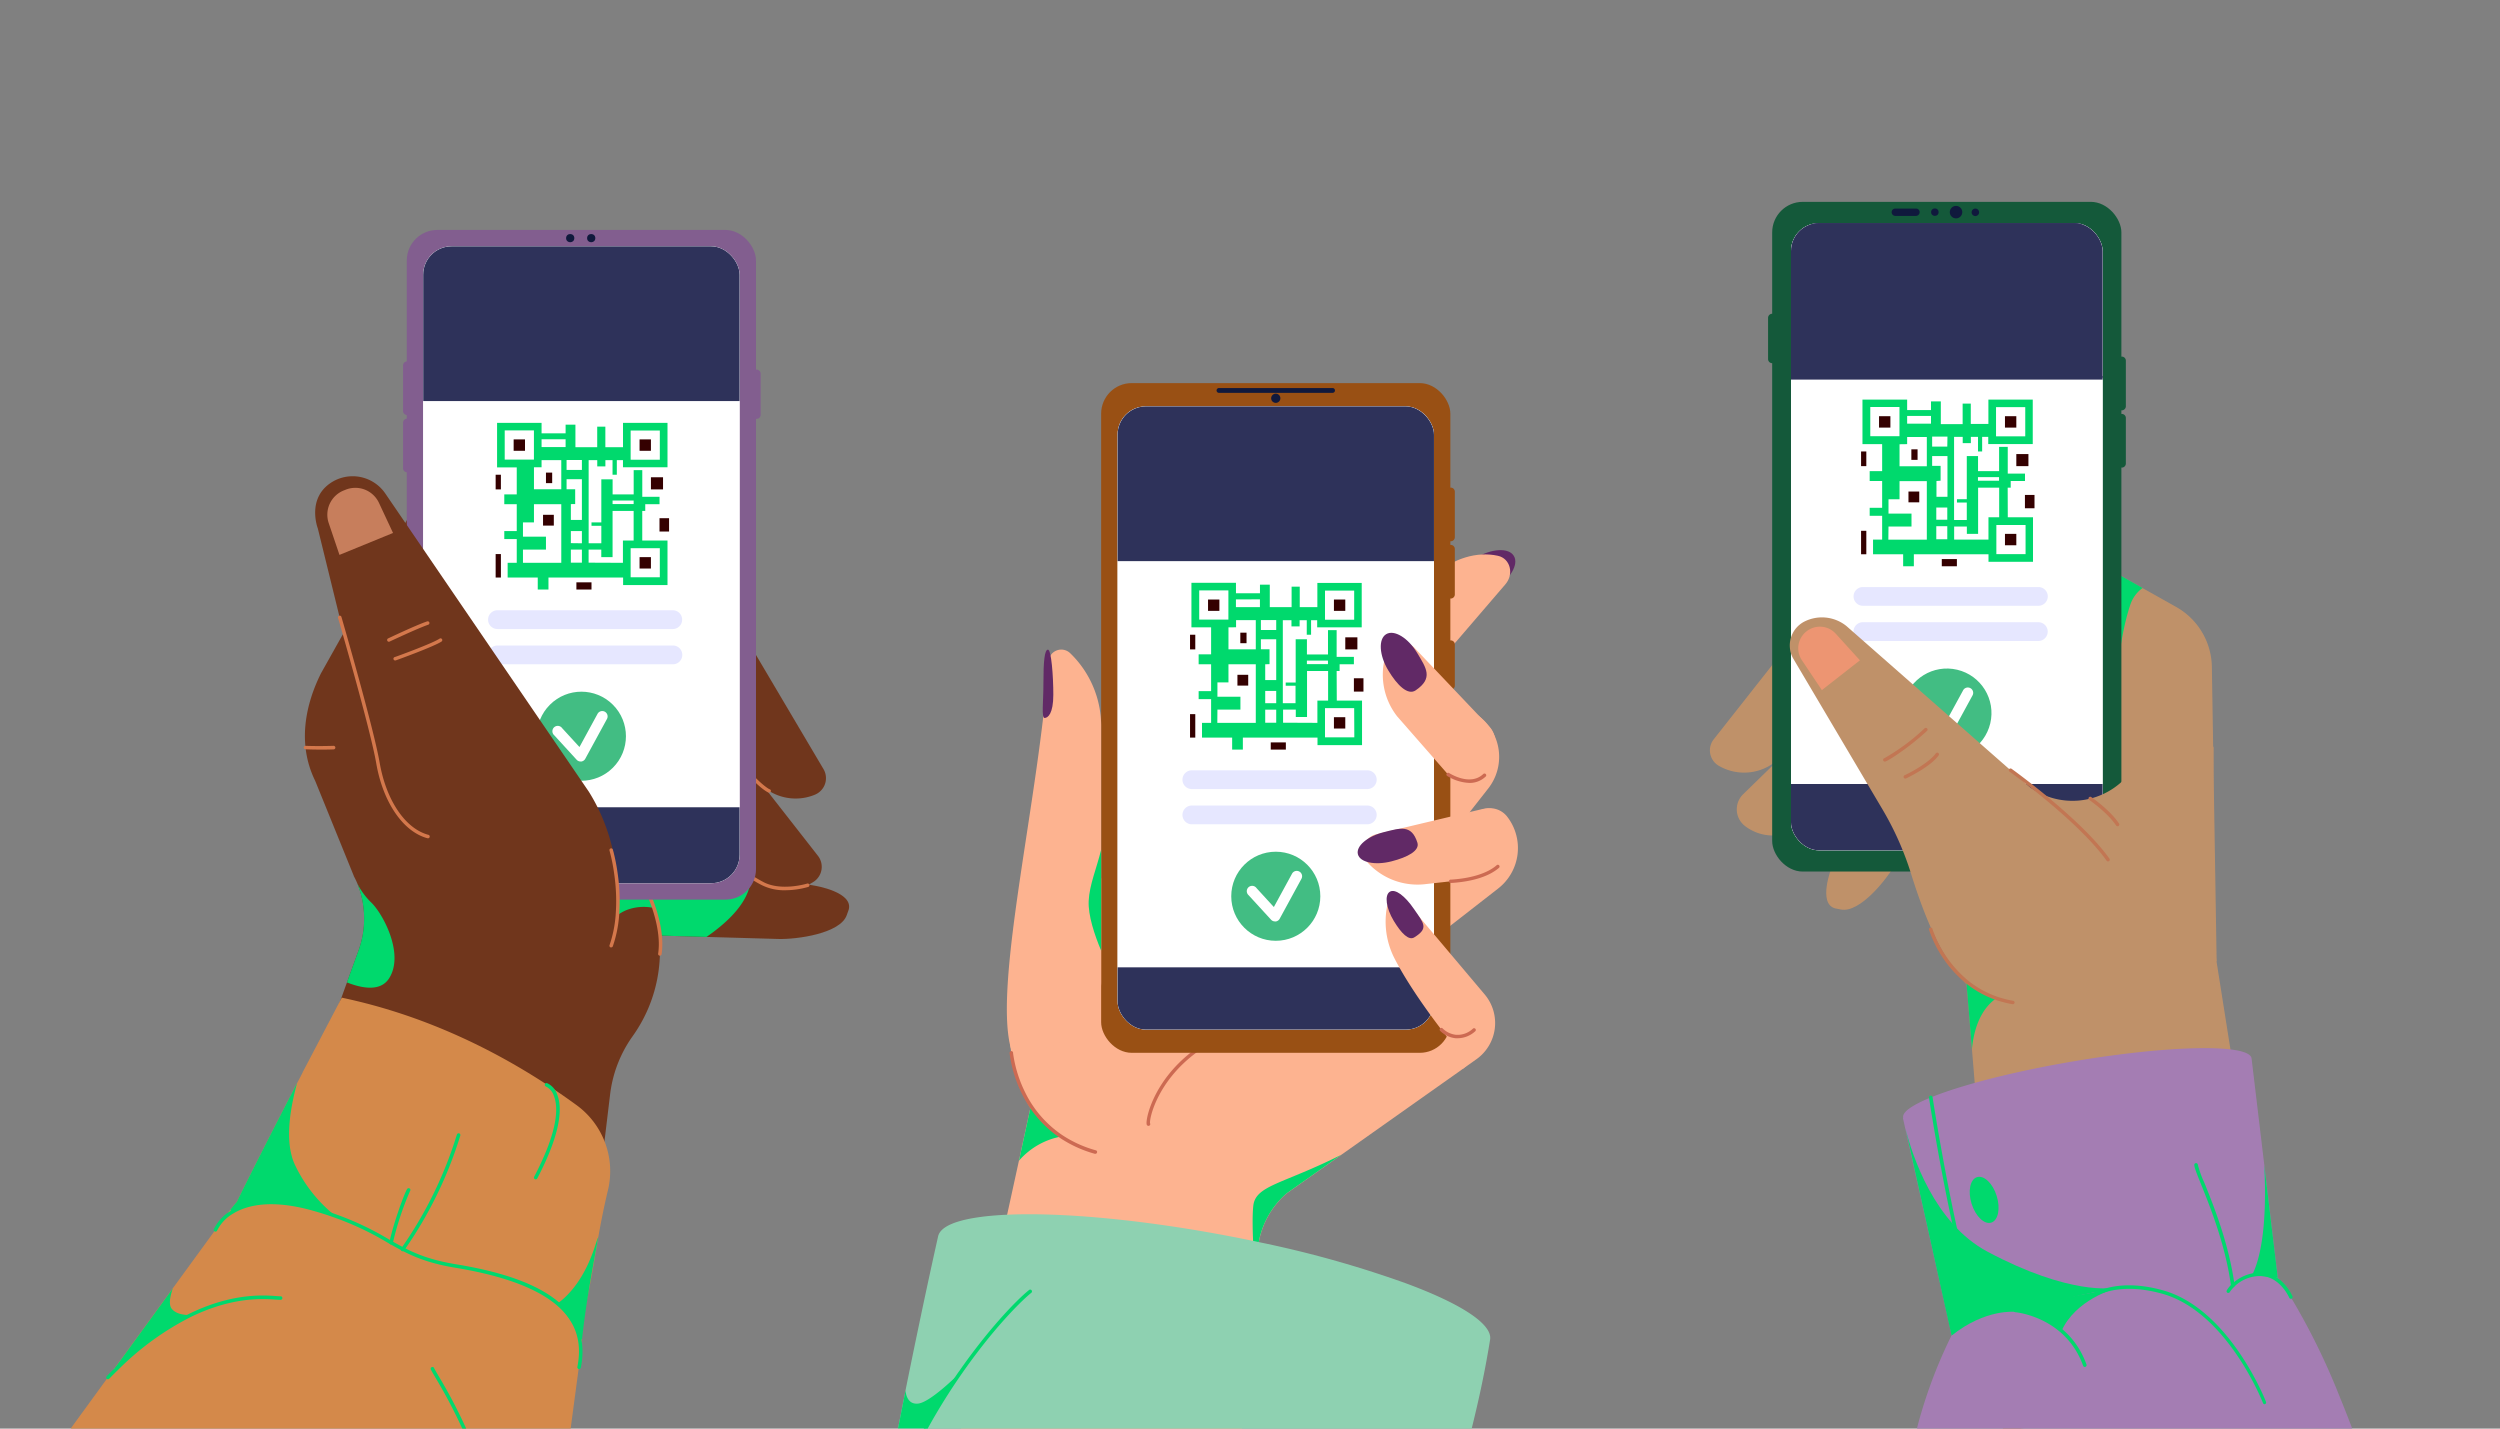 <svg xmlns="http://www.w3.org/2000/svg" xmlns:xlink="http://www.w3.org/1999/xlink" width="700" height="400" viewBox="0 0 700 400">
  <rect x="0" y="0" width="700" height="400" fill="#808080" stroke="none"/>
  <defs>
    <style>
      .cls-1 {
        fill: #fff;
      }

      .cls-2 {
        fill: none;
      }

      .cls-3 {
        fill: #bf9169;
      }

      .cls-4 {
        fill: #00D96D;
      }

      .cls-5 {
        fill: #14593a;
      }

      .cls-6 {
        clip-path: url(#clip-path);
      }

      .cls-7 {
        clip-path: url(#clip-path-2);
      }

      .cls-8, .cls-9 {
        fill: #2e325a;
      }

      .cls-8 {
        stroke: #2e325a;
        stroke-miterlimit: 10;
      }

      .cls-10 {
        fill: #e6e7ff;
      }

      .cls-11 {
        fill: #42bd83;
      }

      .cls-12 {
        fill: #340000;
      }

      .cls-13 {
        fill: #10193d;
      }

      .cls-14 {
        fill: #ed9572;
      }

      .cls-15 {
        fill: #a47db3;
      }

      .cls-16 {
        fill: #c27653;
      }

      .cls-17 {
        fill: #612966;
      }

      .cls-18 {
        fill: #fdb390;
      }

      .cls-19 {
        fill: #cc6a52;
      }

      .cls-20 {
        fill: #995014;
      }

      .cls-21 {
        clip-path: url(#clip-path-3);
      }

      .cls-22 {
        clip-path: url(#clip-path-4);
      }

      .cls-23 {
        fill: #8ed1b1;
      }

      .cls-24 {
        fill: #70361c;
      }

      .cls-25 {
        fill: #d4784c;
      }

      .cls-26 {
        fill: #825e8f;
      }

      .cls-27 {
        clip-path: url(#clip-path-5);
      }

      .cls-28 {
        fill: #c77e5c;
      }

      .cls-29 {
        fill: #d4894a;
      }
    </style>
    <clipPath id="clip-path">
      <rect class="cls-1" x="501.48" y="62.47" width="87.25" height="175.62" rx="7.83"/>
    </clipPath>
    <clipPath id="clip-path-2">
      <rect class="cls-2" x="500.81" y="62.47" width="88.58" height="178.31" rx="7.95"/>
    </clipPath>
    <clipPath id="clip-path-3">
      <rect class="cls-1" x="312.93" y="113.79" width="88.58" height="174.48" rx="7.86"/>
    </clipPath>
    <clipPath id="clip-path-4">
      <rect class="cls-2" x="312.93" y="113.79" width="88.58" height="178.31" rx="7.95"/>
    </clipPath>
    <clipPath id="clip-path-5">
      <rect class="cls-1" x="118.5" y="68.98" width="88.58" height="178.31" rx="7.95"/>
    </clipPath>
  </defs>
  <g id="_2" data-name="2">
    <path class="cls-3" d="M481.26,214.42h0a14.09,14.09,0,0,0,16.93-2.09l40.86-40-18.42-17.1L479.85,207A5,5,0,0,0,481.26,214.42Z"/>
    <path class="cls-3" d="M488.58,231.27h0a12.78,12.78,0,0,0,15.49.11L549.83,197a.86.86,0,0,0,.15-1.23L535.1,177.84a.86.86,0,0,0-1.26-.07L488.07,222.4A5.89,5.89,0,0,0,488.58,231.27Z"/>
    <path class="cls-3" d="M513.82,254.34l1.62.32c5.33,1.06,12.95-8.51,15.48-13.08L540.69,224l7.52-13.57,12-21.63-22.84-10.84-7,18.53-10.6,28.09-6.89,18.23S508.87,253,513.82,254.34Z"/>
    <path class="cls-3" d="M620.66,269.15l-48.75,3,2.24-111.67.2-10.17,13.91,7.81,11.66,6.55,9.41,5.28a19.05,19.05,0,0,1,3.24,2.28,19.59,19.59,0,0,1,6.75,14.37Z"/>
    <path class="cls-4" d="M599.92,164.64a9.4,9.4,0,0,0-3.37,4.51c-2.78,8-3.9,20.49-3.9,20.49l-18.5-29.19.2-10.17,13.91,7.81Z"/>
    <path class="cls-3" d="M639,385.26l-7.19,1.45-1,.2L565.78,400h-4.95l-2.56-31.17-.07-.89-.11-1.34-.58-7v-.1l-.73-8.82-.69-8.4-1-12.61-2.17-26.45-.19-2.32-.58-7.05-1.49-18.26v-.15l-.06-.67,0-.68-.08-.94,9.07-1.44,12.46-2L619,262.29l.52-.08,1.1,6.94,3.91,24.72.47,3,8.13,51.38h0l1,6.14.32,2.07.15.91,0,.14Z"/>
    <g>
      <rect class="cls-5" x="496.21" y="56.52" width="97.78" height="187.52" rx="8.56"/>
      <g>
        <rect class="cls-1" x="501.48" y="62.47" width="87.25" height="175.62" rx="7.83"/>
        <g class="cls-6">
          <g class="cls-7">
            <rect class="cls-1" x="500.81" y="62.47" width="88.81" height="178.31"/>
            <rect class="cls-8" x="500.7" y="62.39" width="88.81" height="43.4"/>
            <rect class="cls-9" x="500.7" y="219.52" width="88.81" height="21.56"/>
            <path class="cls-10" d="M570.73,179.48H521.6a2.62,2.62,0,0,1-2.62-2.63h0a2.62,2.62,0,0,1,2.62-2.63h49.13a2.63,2.63,0,0,1,2.63,2.63h0A2.63,2.63,0,0,1,570.73,179.48Z"/>
            <path class="cls-10" d="M570.73,169.62H521.6A2.62,2.62,0,0,1,519,167h0a2.62,2.62,0,0,1,2.62-2.63h49.13a2.63,2.63,0,0,1,2.63,2.63h0A2.63,2.63,0,0,1,570.73,169.62Z"/>
            <circle class="cls-11" cx="545.1" cy="199.63" r="12.47" transform="translate(224.96 683.88) rotate(-76.64)"/>
            <path class="cls-1" d="M544.88,206.71a1.51,1.51,0,0,1-1.11-.49l-6.28-6.86a1.5,1.5,0,1,1,2.21-2l4.86,5.3,5.07-9.29a1.5,1.5,0,1,1,2.63,1.43l-6.07,11.14a1.49,1.49,0,0,1-1.13.78Z"/>
            <g>
              <rect class="cls-12" x="526.13" y="116.54" width="3.18" height="3.18"/>
              <rect class="cls-12" x="561.39" y="116.54" width="3.18" height="3.18"/>
              <rect class="cls-12" x="561.39" y="149.49" width="3.18" height="3.18"/>
              <path class="cls-4" d="M562.15,136.55H563v-1.87h4V132.6h-4.83v-7.48h-2.42v6.8h-5.9V127.7h-3.15v12.07h-2.75v.94h2.75v4.9h-3.56V122.33h2.42v1.75h2.28v-1.75h2v4.08H555v-4.08h1.71v2h12.46V111.89H556.75v6.82h-4.93V113h-2.28v5.75h-6.11V112.4h-2.75v2.42H534v-2.93H521.49v12.47H527v7.56h-3.49v2.76H527v7.51h-3.49v2.24H527v6.65h-2.55v4.12h8.43v3.36h3V155.2h20.9v2.11h12.46V144.84h-7.06ZM558.89,114h8.18v8.17h-8.18Zm.84,19.6v1h-5.9v-1Zm-16.36,1v-4.16H541V127.7h4.29v11.4h-3.08v-4.42Zm-1.21,12.74h3.08v3.66h-3.08Zm0-1.81v-3.42h3.08v3.42Zm3.08-20.49H541v-2.79h4.29Zm-4.56-8.58v2.17H534v-2.17Zm-17-2.5h8.17v8.17h-8.17ZM534,124.36v-2h5.51v8.19h-7.64v-6.16Zm-5.22,23.06h6.44V143.8h-6.44v-4h3.09v-5.09h7.64v16.4H528.74Zm18.38,3.66v-3.66h3.56v2.07h3.15V136.55h5.9v8.29h-3v6.24Zm20,4.08h-8.18V147h8.18Z"/>
              <rect class="cls-12" x="543.7" y="156.54" width="4.23" height="2.01"/>
              <rect class="cls-12" x="534.37" y="137.63" width="3.02" height="3.02"/>
              <rect class="cls-12" x="535.18" y="125.82" width="1.74" height="2.95"/>
              <rect class="cls-12" x="521.1" y="126.41" width="1.47" height="4.11"/>
              <rect class="cls-12" x="566.98" y="138.59" width="2.68" height="3.73"/>
              <rect class="cls-12" x="564.57" y="127.13" width="3.39" height="3.39"/>
              <rect class="cls-12" x="521.1" y="148.63" width="1.47" height="6.57"/>
            </g>
          </g>
        </g>
      </g>
      <path class="cls-5" d="M594.09,114.9h0a1.15,1.15,0,0,1-1.15-1.15V101a1.14,1.14,0,0,1,1.15-1.15h0a1.14,1.14,0,0,1,1.15,1.15v12.73A1.15,1.15,0,0,1,594.09,114.9Z"/>
      <path class="cls-5" d="M594.09,130.93h0a1.15,1.15,0,0,1-1.15-1.15V117.05a1.14,1.14,0,0,1,1.15-1.15h0a1.14,1.14,0,0,1,1.15,1.15v12.73A1.15,1.15,0,0,1,594.09,130.93Z"/>
      <path class="cls-5" d="M496.21,101.69h0a1.15,1.15,0,0,1-1.15-1.15V89a1.16,1.16,0,0,1,1.15-1.15h0A1.15,1.15,0,0,1,497.36,89v11.5A1.14,1.14,0,0,1,496.21,101.69Z"/>
      <g>
        <path class="cls-13" d="M536.5,60.46h-5.79a1.05,1.05,0,0,1-1.05-1.06h0a1,1,0,0,1,1.05-1h5.79a1,1,0,0,1,1,1h0A1.05,1.05,0,0,1,536.5,60.46Z"/>
        <circle class="cls-13" cx="541.76" cy="59.4" r="1.05"/>
        <path class="cls-13" d="M554.15,59.4a1.05,1.05,0,1,1-1-1A1.05,1.05,0,0,1,554.15,59.4Z"/>
        <circle class="cls-13" cx="547.69" cy="59.4" r="1.75"/>
      </g>
    </g>
    <path class="cls-3" d="M619.8,209.32c0-.92-14.4-18.13-14.4-18.13-1.1,12-5.25,21.88-10.75,27.16a20.46,20.46,0,0,1-26.45,1.92l-51.22-45a10.92,10.92,0,0,0-11.89-1.16A7.52,7.52,0,0,0,502,184.22l25.12,42.45a84.73,84.73,0,0,1,7.95,17.89c6,19.28,12.74,31.39,22.81,36.35l4.87,2.39s54.9-3.39,55.62-3.39S619.82,210.25,619.8,209.32Z"/>
    <path class="cls-14" d="M520.78,184.89l-10.66,8.34-5.58-8.35a6,6,0,0,1,1.3-8.11h0a6,6,0,0,1,8.19.69Z"/>
    <g>
      <path class="cls-15" d="M658.62,400H536.73a134.61,134.61,0,0,1,9.66-26l0-.25.76-9.27,4.66-.52,1-.11h.11a25.39,25.39,0,0,1,4.58-4.33l.09-.06a10.85,10.85,0,0,1,7.24-2.25c2.75.26,5.28,1.83,7.56,4.49l11.66-1.29h0l7.68-.86,21.48-2.38c1.78-5.66,4.36-9.16,7.74-10a5,5,0,0,1,.86-.14,5.66,5.66,0,0,1,1,0c2.88.12,6.07,2,9.45,5.39q.91.93,1.86,2l.35.4,1.61-.19,1.67,3.14.24.33q1.82,2.51,3.66,5.5a190.57,190.57,0,0,1,13.54,27.68Q656.93,395.49,658.62,400Z"/>
      <path class="cls-4" d="M592.06,360.86s-11,3-14.92,12c0,0-7.94-9.11-23.83-5.56l7.15-13.15,28.67-6Z"/>
      <path class="cls-15" d="M637.78,357.75a48,48,0,0,0-7.29-.55c-9.22-.12-23.07,1.21-38.43,3.66-1,.16-2,.33-3,.51-18.42,3.16-34.7,8-42.21,12.29l-.41.07L533.48,316a2.23,2.23,0,0,1-.1-.43l-.54-2.42,0-.18h.05a.32.32,0,0,1,0-.09c-.7-4.08,20.6-11.11,47.54-15.68s49.19-5,50-.92a.06.06,0,0,1,0,0L634,326.16Z"/>
      <path class="cls-4" d="M583.75,382.75a.51.51,0,0,1-.47-.33c-4.94-13.73-18.87-15-19-15a.5.5,0,0,1-.45-.53.48.48,0,0,1,.53-.45c.14,0,14.69,1.29,19.86,15.63a.49.49,0,0,1-.3.63A.45.45,0,0,1,583.75,382.75Z"/>
      <path class="cls-4" d="M634.11,393.19a.49.49,0,0,1-.46-.31c-.1-.26-10.1-25.69-28.38-30.68-14.42-3.94-21.24,1.94-24.15,4.45-1,.89-1.57,1.35-2.13,1.13a.48.48,0,0,1-.28-.63.5.5,0,0,1,.56-.31,8.18,8.18,0,0,0,1.21-.93c3-2.62,10.13-8.73,25-4.66,18.76,5.12,28.93,31,29,31.28a.49.49,0,0,1-.28.63Z"/>
      <path class="cls-4" d="M592.06,360.54l-3,.83c-18.42,3.16-15.18,5.84-24.7,5.95,0,0-8.38-1-17.92,6.66l-12.91-58c1.86,7.43,8,26.54,23,34.51C579.62,362.78,591.62,360.67,592.06,360.54Z"/>
      <path class="cls-4" d="M641.43,363.66a.49.49,0,0,1-.45-.3c0-.06-2.66-6.06-8.08-6.06h-.18a10.26,10.26,0,0,0-8.33,4.4.5.5,0,0,1-.47.33.49.49,0,0,1-.49-.49c0-.53,3.22-5.07,9.26-5.22h.22c6.06,0,8.85,6.38,9,6.66a.5.5,0,0,1-.26.64A.65.65,0,0,1,641.43,363.66Z"/>
      <path class="cls-4" d="M630.49,357.2c2-3.77,4.44-12.35,3.5-31l3.79,31.59A48,48,0,0,0,630.49,357.2Z"/>
      <path class="cls-4" d="M553.31,367.81a.49.49,0,0,1-.47-.35c-7.39-24.84-12.67-59.76-12.72-60.11a.49.49,0,1,1,1-.14c.06.34,5.33,35.2,12.7,60a.48.48,0,0,1-.33.61A.32.32,0,0,1,553.31,367.81Z"/>
      <path class="cls-4" d="M625.16,360.48a.49.49,0,0,1-.48-.43c-1.53-11.41-5.83-22.09-8.4-28.48-1.27-3.15-1.88-4.7-1.88-5.4a.49.49,0,1,1,1,0,30.24,30.24,0,0,0,1.82,5c2.59,6.42,6.92,17.18,8.46,28.71a.48.48,0,0,1-.42.55Z"/>
      <path class="cls-4" d="M559.07,334.86c1.1,3.52.42,6.86-1.51,7.47s-4.4-1.75-5.51-5.27-.42-6.86,1.52-7.46S558,331.35,559.07,334.86Z"/>
    </g>
    <path class="cls-16" d="M590.25,241.2a.48.48,0,0,1-.4-.2c-7.91-11.12-27-24.81-27.18-24.94a.51.51,0,0,1-.12-.69.5.5,0,0,1,.69-.11c.19.14,19.4,13.92,27.41,25.17a.49.49,0,0,1-.12.68A.47.47,0,0,1,590.25,241.2Z"/>
    <path class="cls-4" d="M559,279.5c-2.73,1.87-6.08,5.87-6.86,14.34l-1.57-19.09A27.39,27.39,0,0,0,559,279.5Z"/>
    <path class="cls-16" d="M592.92,231.36a.49.49,0,0,1-.41-.22c-2.36-3.59-7.45-7.1-7.5-7.14a.49.49,0,1,1,.55-.81c.22.15,5.3,3.66,7.77,7.41a.5.5,0,0,1-.14.68A.53.53,0,0,1,592.92,231.36Z"/>
    <path class="cls-16" d="M527.76,213.25a.5.5,0,0,1-.48-.37.51.51,0,0,1,.36-.6,57.86,57.86,0,0,0,11.25-8.35.49.49,0,0,1,.67.72c-5.07,4.7-10.82,8.37-11.68,8.58Z"/>
    <path class="cls-16" d="M533.49,218a.48.48,0,0,1-.44-.28.49.49,0,0,1,.23-.65c.07,0,6.56-3.1,8.74-6.13a.49.49,0,1,1,.8.58c-2.33,3.23-8.85,6.31-9.12,6.44A.52.52,0,0,1,533.49,218Z"/>
    <path class="cls-16" d="M563.6,281.18h-.09a30.38,30.38,0,0,1-4.69-1.2,28,28,0,0,1-8.58-4.84,33,33,0,0,1-10.11-14.8.49.49,0,0,1,.33-.61.48.48,0,0,1,.61.33,32.68,32.68,0,0,0,9.79,14.33,27.13,27.13,0,0,0,8.29,4.66,29.17,29.17,0,0,0,4.53,1.17.48.48,0,0,1,.4.56A.49.49,0,0,1,563.6,281.18Z"/>
  </g>
  <g id="_3" data-name="3">
    <path class="cls-17" d="M418.25,165c-4.55,2.76-7.55,5-11.24-.41-1.59-2.31,1.42-5.5,6-8.27s9.41-3.06,10.87-.66S422.8,162.28,418.25,165Z"/>
    <path class="cls-18" d="M421.5,163.62c2.5-2.89,1.39-7.26-2.1-8-5.81-1.29-12.65.69-18,5.67l-16.78,17.87c-5.63,6.52,1.53,6.34,6.88,11h0c2.28,2,6.07,1.32,8.48-1.47Z"/>
    <path class="cls-18" d="M384.72,249.91l12.58,16.15,22.19-17.28A14.35,14.35,0,0,0,422,228.65h0a6.14,6.14,0,0,0-8.6-1.07Z"/>
    <path class="cls-18" d="M383.25,230.28l16.11,12.63,17.35-22.14a14.35,14.35,0,0,0-2.44-20.14h0a6.13,6.13,0,0,0-8.6,1.05Z"/>
    <path class="cls-18" d="M409.5,299.34l-.45.34-33.48,23.66h0l-15.31,10.81a23.7,23.7,0,0,0-7.79,13.6c-.14.75-.24,1.51-.31,2.28l-.66,7.55v.06L347.78,400H269l4.63-21.35.49-2.27L282,340.09,285.3,325l3.19-14.69,0-.07c-.73-1.29-1.4-2.6-2-3.93a43.88,43.88,0,0,1-3.42-12c0-.39-.1-.77-.14-1.15a43.89,43.89,0,0,1,12.62-36l9.75-8.49,3-2.62,4.61-4,35.23-30.69,40,43.91,1.64,1.8,3.41,3.73,1.71,1.89h0l2.78,3.05,3.8,4.18,4.6,5.05,5,5.53A12.86,12.86,0,0,1,409.5,299.34Z"/>
    <path class="cls-4" d="M297.13,318.23A20.63,20.63,0,0,0,285.31,325l3.2-14.76c-.73-1.29-1.4-2.6-2-3.93l.16-.05A31.16,31.16,0,0,0,297.13,318.23Z"/>
    <path class="cls-19" d="M306.7,323.07l-.13,0a33.86,33.86,0,0,1-9.71-4.41,31.52,31.52,0,0,1-10.62-12.18A36.33,36.33,0,0,1,282.69,295l0-.13a.49.49,0,0,1,.41-.56.5.5,0,0,1,.56.41l0,.16A35.41,35.41,0,0,0,287.11,306a30.59,30.59,0,0,0,10.29,11.8,32.66,32.66,0,0,0,9.44,4.29.47.47,0,0,1,.33.6A.48.48,0,0,1,306.7,323.07Z"/>
    <path class="cls-19" d="M350.2,286.9a.5.5,0,0,0-.61-.33c-1.74.51-3.37,1.08-4.91,1.7a44.72,44.72,0,0,0-11.37,6.52c-10,7.95-12.37,17.63-12.28,19.76,0,.5.26.65.46.69h.1a.49.49,0,0,0,.48-.39.52.52,0,0,0-.06-.35c-.18-1.54,2.11-11.69,12.9-19.72a45.62,45.62,0,0,1,12.59-6.52c.77-.27,1.56-.52,2.37-.76A.48.48,0,0,0,350.2,286.9Z"/>
    <g>
      <rect class="cls-20" x="308.32" y="107.27" width="97.78" height="187.52" rx="8.56"/>
      <g>
        <rect class="cls-1" x="312.93" y="113.79" width="88.58" height="174.48" rx="7.86"/>
        <g class="cls-21">
          <g class="cls-22">
            <rect class="cls-1" x="312.93" y="113.79" width="88.81" height="178.31"/>
            <rect class="cls-9" x="312.81" y="113.72" width="88.81" height="43.4"/>
            <rect class="cls-9" x="312.81" y="270.85" width="88.81" height="21.56"/>
            <path class="cls-10" d="M382.84,230.8H333.71a2.62,2.62,0,0,1-2.62-2.63h0a2.62,2.62,0,0,1,2.62-2.62h49.13a2.62,2.62,0,0,1,2.63,2.62h0A2.63,2.63,0,0,1,382.84,230.8Z"/>
            <path class="cls-10" d="M382.84,220.94H333.71a2.62,2.62,0,0,1-2.62-2.63h0a2.62,2.62,0,0,1,2.62-2.62h49.13a2.62,2.62,0,0,1,2.63,2.62h0A2.63,2.63,0,0,1,382.84,220.94Z"/>
            <circle class="cls-11" cx="357.22" cy="250.95" r="12.47"/>
            <path class="cls-1" d="M357,258a1.49,1.49,0,0,1-1.11-.49l-6.28-6.85a1.5,1.5,0,1,1,2.21-2l4.86,5.31,5.07-9.3a1.5,1.5,0,1,1,2.63,1.44l-6.07,11.14a1.5,1.5,0,0,1-1.13.77Z"/>
            <g>
              <rect class="cls-12" x="338.25" y="167.86" width="3.18" height="3.18"/>
              <rect class="cls-12" x="373.5" y="167.86" width="3.18" height="3.18"/>
              <rect class="cls-12" x="373.5" y="200.81" width="3.18" height="3.18"/>
              <path class="cls-4" d="M374.26,187.88h.83V186h4v-2.08h-4.83v-7.48h-2.42v6.81h-5.9V179h-3.15V191.1H360V192h2.75v4.89h-3.56V173.66h2.42v1.74h2.28v-1.74h2v4.07h1.21v-4.07h1.71v2h12.47V163.22H368.86V170h-4.93v-5.74h-2.28V170h-6.11v-6.3h-2.75v2.41h-6.72v-2.92H333.6v12.46h5.51v7.57h-3.49V186h3.49v7.51h-3.49v2.24h3.49v6.65h-2.55v4.12H345v3.36h3v-3.36h20.9v2.11h12.47V196.17h-7.07ZM371,165.36h8.17v8.17H371Zm.83,19.6v1h-5.9v-1Zm-16.36,1v-4.16h-2.42V179h4.29v11.41h-3.08V186Zm-1.21,12.74h3.08v3.66h-3.08Zm0-1.81v-3.42h3.08v3.42Zm3.08-20.49h-4.29v-2.78h4.29Zm-4.56-8.58V170h-6.72v-2.17Zm-17-2.5h8.17v8.17h-8.17Zm10.32,10.32v-2h5.52v8.18h-7.65v-6.16Zm-5.22,23.06h6.44v-3.62h-6.44v-4h3.09V186h7.65v16.4H340.85Zm18.38,3.66v-3.66h3.56v2.07h3.15V187.88h5.9v8.29h-3v6.23Zm19.95,4.09H371v-8.18h8.17Z"/>
              <rect class="cls-12" x="355.81" y="207.87" width="4.23" height="2.01"/>
              <rect class="cls-12" x="346.48" y="188.95" width="3.02" height="3.02"/>
              <rect class="cls-12" x="347.29" y="177.14" width="1.74" height="2.95"/>
              <rect class="cls-12" x="333.21" y="177.73" width="1.47" height="4.11"/>
              <rect class="cls-12" x="379.09" y="189.92" width="2.68" height="3.73"/>
              <rect class="cls-12" x="376.68" y="178.45" width="3.39" height="3.39"/>
              <rect class="cls-12" x="333.21" y="199.95" width="1.47" height="6.57"/>
            </g>
          </g>
        </g>
      </g>
      <path class="cls-20" d="M406.2,151.56h0a1.15,1.15,0,0,1-1.15-1.15V137.68a1.16,1.16,0,0,1,1.15-1.15h0a1.15,1.15,0,0,1,1.15,1.15v12.73A1.14,1.14,0,0,1,406.2,151.56Z"/>
      <path class="cls-20" d="M406.2,167.59h0a1.15,1.15,0,0,1-1.15-1.15V153.72a1.15,1.15,0,0,1,1.15-1.15h0a1.14,1.14,0,0,1,1.15,1.15v12.72A1.14,1.14,0,0,1,406.2,167.59Z"/>
      <path class="cls-20" d="M406.2,193.11h0a1.15,1.15,0,0,1-1.15-1.15v-11.5a1.15,1.15,0,0,1,1.15-1.15h0a1.14,1.14,0,0,1,1.15,1.15V192A1.14,1.14,0,0,1,406.2,193.11Z"/>
      <path class="cls-13" d="M373.12,110H341.31a.67.67,0,0,1-.67-.68h0a.67.67,0,0,1,.67-.67h31.81a.67.67,0,0,1,.67.67h0A.67.67,0,0,1,373.12,110Z"/>
      <path class="cls-13" d="M358.5,111.63a1.29,1.29,0,0,1-2.57,0,1.29,1.29,0,1,1,2.57,0Z"/>
    </g>
    <path class="cls-18" d="M308.32,203.5v71.39a18.34,18.34,0,0,1-10.64,16.64c-6,2.76-13.91,4.88-14.74,1.59-4.68-18.46,8.12-70.3,10.64-107.92a3.59,3.59,0,0,1,6.09-2.29A28.33,28.33,0,0,1,308.32,203.5Z"/>
    <path class="cls-4" d="M308.32,237.91v28.28c-1.84-4.39-3.69-9.91-3.49-13.94C305.05,247.72,307,243.32,308.32,237.91Z"/>
    <path class="cls-18" d="M389,251.32h0a1.91,1.91,0,0,1,3.28-.67l23.43,27.79a12.42,12.42,0,0,1-2.32,18.15l-3.9,2.76-4.2-8.88s-9.55-11.84-14.81-22.08A22.61,22.61,0,0,1,389,251.32Z"/>
    <path class="cls-18" d="M385.34,233.6a4.78,4.78,0,0,0-2.63,7.66,18.88,18.88,0,0,0,16.71,6.26l11.71-1.3c7.71-1.84,12.63-8.89,11-15.75h0c-.7-2.94-3.93-4.68-7.22-3.9Z"/>
    <path class="cls-18" d="M396.07,181.41a4.79,4.79,0,0,0-7.94,1.62,18.91,18.91,0,0,0,3.09,17.57l14.89,17c5.49,5.71,5.88.78,11-4.11h0c2.17-2.09,2.32-7.48,0-9.92Z"/>
    <path class="cls-19" d="M408.22,290.71c-.21,0-.43,0-.64,0a7.19,7.19,0,0,1-4.38-2.11.49.49,0,0,1,.78-.6,6.33,6.33,0,0,0,3.69,1.74,6.23,6.23,0,0,0,4.77-1.74.49.49,0,0,1,.64.74A7.34,7.34,0,0,1,408.22,290.71Z"/>
    <path class="cls-19" d="M406.2,247.25a.49.49,0,0,1-.49-.43.49.49,0,0,1,.44-.54l.31,0c5.59-.37,10.06-1.8,12.59-4a.48.48,0,0,1,.69,0,.49.49,0,0,1,0,.69c-2.74,2.38-7.29,3.85-13.18,4.25l-.26,0Z"/>
    <path class="cls-19" d="M411.4,219.22a12.81,12.81,0,0,1-6.19-1.95.49.49,0,0,1-.13-.68.48.48,0,0,1,.68-.13c.06,0,5.79,3.8,9.53.29a.49.49,0,1,1,.67.71A6.42,6.42,0,0,1,411.4,219.22Z"/>
    <path class="cls-4" d="M375.55,323.34l-15.31,10.81a23.75,23.75,0,0,0-8.1,15.88l-.66,7.61c0-.68-1.19-14.21-.56-20S359.28,331.56,375.55,323.34Z"/>
    <path class="cls-17" d="M396.81,182.83c2.56,4.25,4.58,7.06-.43,10.47-2.16,1.47-5.12-1.35-7.67-5.6s-2.81-8.78-.58-10.13S394.26,178.58,396.81,182.83Z"/>
    <path class="cls-17" d="M387.49,233c4.6-1.16,7.74-2.23,9.38,2.94.71,2.23-2.71,4.09-7.3,5.25s-8.78.28-9.36-2S382.9,234.15,387.49,233Z"/>
    <path class="cls-17" d="M395.86,254.45c2.81,4.09,4.25,5.46.16,8-1.54,1-3.64-1.07-5.78-4.63s-2.63-7.2-1.08-8.14S393.51,251,395.86,254.45Z"/>
    <path class="cls-17" d="M294.93,194.52c0,5.29-1.5,6.51-2.44,6.51s-.32-4.53-.33-9.81c0-6.16.33-9.32,1.27-9.32S294.93,189.24,294.93,194.52Z"/>
    <path class="cls-23" d="M417.22,375.14c-1.32,8.28-3.08,16.57-5.15,24.86H251.44c.72-3.66,1.42-7.2,2.1-10.58h0l0-.08v0c5.21-25.87,9.11-43.06,9.11-43.06.67-3.59,7.87-5.64,19.33-6.16,14.79-.67,36.67,1.23,60.72,5.72,2.76.52,5.47,1.05,8.14,1.61l1.57.33a300.44,300.44,0,0,1,41,11.46C408.81,364.89,418,370.72,417.22,375.14Z"/>
    <path class="cls-4" d="M288.75,362c-2.39,1.92-8.18,7.58-15.1,16.67-1.35,1.77-2.75,3.68-4.17,5.72A172.89,172.89,0,0,0,259.75,400h-1.13c2.87-5.27,5.78-9.94,8.49-13.94.52-.78,1-1.53,1.55-2.26,1.88-2.7,3.72-5.17,5.48-7.42,6.41-8.2,11.7-13.35,14-15.18a.49.49,0,0,1,.7.07A.51.51,0,0,1,288.75,362Z"/>
    <path class="cls-4" d="M269.08,384v0a172.62,172.62,0,0,0-9.9,15.91h-7.73q1.09-5.5,2.11-10.59l0-.08c0,.31.18,4.14,3.54,3.76,2.5-.28,7.3-4.45,10-7A24.44,24.44,0,0,0,269.08,384Z"/>
  </g>
  <g id="_5" data-name="5">
    <path class="cls-24" d="M228.18,222.51h0a14.07,14.07,0,0,1-16.5-4.34l-35.15-45,20.54-14.48,33.51,56.66A5,5,0,0,1,228.18,222.51Z"/>
    <path class="cls-24" d="M227.57,247.05l-1.41.82A11.92,11.92,0,0,1,211.82,246L170,204.77l18.49-17L229,239.6A5,5,0,0,1,227.57,247.05Z"/>
    <path class="cls-24" d="M237.64,254.7l-.56,1.56c-1.8,5.12-13.92,6.8-19.14,6.65l-20.13-.57-15.51-.45-24.73-.7L159.89,236l19.51,3.43,29.57,5.2,19.2,3.37S239,249.75,237.64,254.7Z"/>
    <path class="cls-25" d="M215.32,221.93h-.07c-.55-.07-4.85-2.87-9.08-9.41a.49.49,0,0,1,.15-.68.48.48,0,0,1,.67.14c4,6.19,8,8.81,8.46,9a.46.46,0,0,1,.39.54A.53.53,0,0,1,215.32,221.93Z"/>
    <path class="cls-25" d="M219.87,249.27a14,14,0,0,1-6.8-1.55,32.74,32.74,0,0,1-7.81-5.67.49.49,0,1,1,.72-.66,32.6,32.6,0,0,0,7.57,5.47c5,2.82,12.39.57,12.46.54a.49.49,0,0,1,.29.94A23.53,23.53,0,0,1,219.87,249.27Z"/>
    <path class="cls-4" d="M209.73,248.78c-1.67,5.57-7.26,10.36-11.92,13.56l-15.51-.45-1.36-1.6-8.15-18.58,6.61-2.26,29.57,5.2A4.36,4.36,0,0,1,209.73,248.78Z"/>
    <path class="cls-24" d="M177.06,290.25a35.25,35.25,0,0,0-6.26,16.44l-4.29,35.66L80.23,321.81l16.92-46.74,3.27-9a26.15,26.15,0,0,0-.37-18.7,21.77,21.77,0,0,0-1-2.09l0-.06-10.8-26.59c-5.12-10.42-2.67-21.5,1.64-30.13L122.7,130l55.35,113.05,2.81,5.75a42.29,42.29,0,0,1,2.1,5.39A41.05,41.05,0,0,1,177.06,290.25Z"/>
    <path class="cls-4" d="M183,254.22a13.35,13.35,0,0,0-6.43.22,10.87,10.87,0,0,0-3.66,1.81,53.31,53.31,0,0,0-.45-11.95l4.11-1.37,1.52.15,2.81,5.75A42.29,42.29,0,0,1,183,254.22Z"/>
    <path class="cls-4" d="M109,273.85c-2.41,3.93-7.74,2.87-11.87,1.22l3.27-9a26.15,26.15,0,0,0-.37-18.7,20,20,0,0,0,3.84,5.26C107.12,255.65,113.28,267,109,273.85Z"/>
    <path class="cls-25" d="M184.77,267.59h-.08a.5.5,0,0,1-.41-.56c1.53-10.14-6.64-23.71-6.72-23.84a.5.5,0,0,1,.16-.68.48.48,0,0,1,.67.17c.35.56,8.44,14,6.86,24.5A.48.48,0,0,1,184.77,267.59Z"/>
    <g>
      <rect class="cls-26" x="113.9" y="64.38" width="97.78" height="187.52" rx="8.56"/>
      <g>
        <rect class="cls-1" x="118.5" y="68.98" width="88.58" height="178.31" rx="7.95"/>
        <g class="cls-27">
          <rect class="cls-1" x="118.5" y="68.98" width="88.81" height="178.31"/>
          <rect class="cls-9" x="118.39" y="68.9" width="88.81" height="43.4"/>
          <rect class="cls-9" x="118.39" y="226.03" width="88.81" height="21.56"/>
          <path class="cls-10" d="M188.42,186H139.29a2.63,2.63,0,0,1-2.63-2.63h0a2.63,2.63,0,0,1,2.63-2.63h49.13a2.62,2.62,0,0,1,2.62,2.63h0A2.62,2.62,0,0,1,188.42,186Z"/>
          <path class="cls-10" d="M188.42,176.13H139.29a2.63,2.63,0,0,1-2.63-2.63h0a2.63,2.63,0,0,1,2.63-2.63h49.13A2.62,2.62,0,0,1,191,173.5h0A2.62,2.62,0,0,1,188.42,176.13Z"/>
          <circle class="cls-11" cx="162.79" cy="206.14" r="12.47" transform="translate(-98.08 175.49) rotate(-45)"/>
          <path class="cls-1" d="M162.56,213.22a1.48,1.48,0,0,1-1.1-.49l-6.28-6.86a1.5,1.5,0,1,1,2.21-2l4.86,5.3,5.06-9.29a1.5,1.5,0,0,1,2.64,1.43l-6.07,11.14a1.51,1.51,0,0,1-1.14.78Z"/>
          <g>
            <rect class="cls-12" x="143.82" y="123.04" width="3.18" height="3.18"/>
            <rect class="cls-12" x="179.08" y="123.04" width="3.18" height="3.18"/>
            <rect class="cls-12" x="179.08" y="156" width="3.18" height="3.18"/>
            <path class="cls-4" d="M179.83,143.06h.84v-1.88h4V139.1h-4.83v-7.47h-2.41v6.8h-5.9v-4.22h-3.16v12.07h-2.75v.94h2.75v4.9h-3.55V128.84h2.41v1.75h2.28v-1.75h2v4.08h1.2v-4.08h1.72v2H186.9V118.4H174.44v6.82H169.5v-5.75h-2.28v5.75h-6.1v-6.31h-2.75v2.42h-6.73V118.4H139.18v12.47h5.51v7.56H141.2v2.75h3.49v7.52H141.2v2.24h3.49v6.65h-2.55v4.12h8.43v3.35h3v-3.35h20.9v2.11H186.9V151.35h-7.07Zm-3.25-22.51h8.17v8.17h-8.17Zm.84,19.59v1h-5.9v-1Zm-16.37,1V137h-2.41v-2.82h4.29v11.4h-3.09v-4.43Zm-1.21,12.75h3.09v3.66h-3.09Zm0-1.81V148.7h3.09v3.42Zm3.09-20.49h-4.29v-2.79h4.29ZM158.37,123v2.18h-6.73V123Zm-17.05-2.49h8.18v8.17h-8.18Zm10.32,10.32v-2h5.52V137h-7.65v-6.16Zm-5.21,23.06h6.44v-3.62h-6.44v-4h3.08v-5.1h7.65v16.41H146.43Zm18.38,3.66v-3.66h3.55V156h3.16V143.06h5.9v8.29h-3v6.24Zm19.94,4.08h-8.17V153.5h8.17Z"/>
            <rect class="cls-12" x="161.39" y="163.05" width="4.23" height="2.01"/>
            <rect class="cls-12" x="152.05" y="144.14" width="3.02" height="3.02"/>
            <rect class="cls-12" x="152.87" y="132.33" width="1.74" height="2.95"/>
            <rect class="cls-12" x="138.78" y="132.92" width="1.47" height="4.11"/>
            <rect class="cls-12" x="184.66" y="145.1" width="2.68" height="3.73"/>
            <rect class="cls-12" x="182.26" y="133.64" width="3.39" height="3.39"/>
            <rect class="cls-12" x="138.78" y="155.14" width="1.47" height="6.57"/>
          </g>
        </g>
      </g>
      <path class="cls-26" d="M114,116.22h0a1.16,1.16,0,0,1-1.15-1.15V102.34a1.15,1.15,0,0,1,1.15-1.15h0a1.14,1.14,0,0,1,1.15,1.15v12.73A1.15,1.15,0,0,1,114,116.22Z"/>
      <path class="cls-26" d="M114,132.25h0a1.16,1.16,0,0,1-1.15-1.15V118.37a1.15,1.15,0,0,1,1.15-1.15h0a1.14,1.14,0,0,1,1.15,1.15V131.1A1.15,1.15,0,0,1,114,132.25Z"/>
      <path class="cls-26" d="M211.83,117.29h0a1.14,1.14,0,0,1-1.15-1.15v-11.5a1.14,1.14,0,0,1,1.15-1.15h0a1.15,1.15,0,0,1,1.15,1.15v11.5A1.15,1.15,0,0,1,211.83,117.29Z"/>
      <g>
        <circle class="cls-13" cx="159.66" cy="66.68" r="1.15"/>
        <circle class="cls-13" cx="165.54" cy="66.68" r="1.15"/>
      </g>
    </g>
    <path class="cls-24" d="M170,268.77l-13.32,35.14-38.73-38L89,148s-3.38-8.7,4.19-13.16h0a11.07,11.07,0,0,1,14.68,3.32l57,83.51C172.26,233.44,176,250.49,170,268.77Z"/>
    <path class="cls-25" d="M119.76,234.69h-.13c-6.8-1.85-12.41-10.09-14.29-21-1.7-9.79-10.6-40.38-10.69-40.68a.5.5,0,0,1,.34-.61.5.5,0,0,1,.61.33c.09.31,9,31,10.7,40.8,1.82,10.52,7.15,18.45,13.58,20.2a.49.49,0,0,1-.12,1Z"/>
    <path class="cls-25" d="M171.13,265.27a.45.45,0,0,1-.16,0,.48.48,0,0,1-.3-.62,33.7,33.7,0,0,0,1.71-8.41,52.26,52.26,0,0,0-.45-11.84,48.8,48.8,0,0,0-1.27-6.24.48.48,0,0,1,.33-.6.49.49,0,0,1,.61.33,50.4,50.4,0,0,1,1.3,6.37,53.65,53.65,0,0,1,.46,12.06,34.71,34.71,0,0,1-1.77,8.65A.49.49,0,0,1,171.13,265.27Z"/>
    <path class="cls-25" d="M90,209.89c-2.78,0-4.47-.09-4.49-.09a.49.49,0,0,1-.47-.51.51.51,0,0,1,.52-.46s3.12.15,7.84,0a.49.49,0,1,1,0,1C92.2,209.88,91.05,209.89,90,209.89Z"/>
    <path class="cls-25" d="M108.88,179.69a.49.49,0,0,1-.21-.93c.32-.15,8-3.8,10.93-4.77a.49.49,0,0,1,.31.93c-2.93,1-10.74,4.69-10.82,4.72A.38.38,0,0,1,108.88,179.69Z"/>
    <path class="cls-25" d="M110.66,184.94a.52.52,0,0,1-.47-.33.49.49,0,0,1,.3-.62c.11,0,10.76-3.88,12.62-5.19a.49.49,0,0,1,.56.8c-2,1.39-12.4,5.15-12.85,5.31A.45.45,0,0,1,110.66,184.94Z"/>
    <path class="cls-28" d="M110.05,149.23l-15,6.14-3-8.88a7.31,7.31,0,0,1,4.15-9.14l.53-.21a7.3,7.3,0,0,1,9.36,3.62Z"/>
    <path class="cls-29" d="M163.05,369.51q0,2.79-.15,5.73c0,.09,0,.18,0,.28-.09,1.38-.23,2.78-.42,4.21l-.47,3.56L159.78,400h-140l10.12-13.9L32.17,383h0l16.2-22.26,11.67-16,2.52-3.47c.44-.6.88-1.19,1.35-1.77.18-.25.37-.49.57-.73q.92-1.2,1.89-2.31s0,0,0,0a61.68,61.68,0,0,1,15.29-13c.53-.31,1.06-.61,1.59-.88,8.63-4.63,17.36-5.79,24.43-2.62l16.78,7.49.91.4,13.08,5.84a26.92,26.92,0,0,1,11.1,4.67c6.15,4.44,10.39,11.56,12.31,20.54A54.2,54.2,0,0,1,163.05,369.51Z"/>
    <path class="cls-29" d="M170.23,333.23c-1.19,5-2,9.19-2.7,13.09-1.32,7.44-2.2,13.85-4.48,23.19-.05.29-.14.61-.21.92q-3.43-2.81-7-5.25c-19.22-13.46-40.43-20.29-61-24.05-.32,0-.64-.11-1-.17-9.52-1.7-18.91-2.75-27.88-3.52a6.91,6.91,0,0,1,.41-1s0,0,0,0c2.07-4.35,11-22,16.85-33.23.55-1,1.06-2,1.54-2.95,0-.14.12-.27.19-.42,3.61-6.86,7.18-13.71,10.75-20.49C117.87,284,140.3,294,161.55,309.52A22.86,22.86,0,0,1,170.23,333.23Z"/>
    <path class="cls-4" d="M150,330.22a.59.59,0,0,1-.23-.05.5.5,0,0,1-.21-.68c6.81-13,6.77-19.48,5.54-22.61a4.45,4.45,0,0,0-2.23-2.65.51.51,0,0,1-.31-.64.5.5,0,0,1,.64-.3,5.31,5.31,0,0,1,2.83,3.22c1.31,3.32,1.4,10.09-5.59,23.44A.49.49,0,0,1,150,330.22Z"/>
    <path class="cls-4" d="M109.53,348.45h-.1a.5.5,0,0,1-.39-.59c1.12-5.5,4.41-14.31,5-15a.5.5,0,0,1,.76.65A82.48,82.48,0,0,0,110,348.05.49.49,0,0,1,109.53,348.45Z"/>
    <path class="cls-4" d="M112.73,350.36a.47.47,0,0,1-.3-.1.5.5,0,0,1-.1-.7,113.22,113.22,0,0,0,15.6-31.88.52.52,0,0,1,.63-.34.5.5,0,0,1,.33.62,114.54,114.54,0,0,1-15.76,32.2A.51.51,0,0,1,112.73,350.36Z"/>
    <path class="cls-4" d="M167.53,346.32c-1.36,7.68-3.45,18-4.59,29-1.54-3.33-4.73-8.51-7.09-10.15,3.51-2.46,8-7.34,11-17A17.36,17.36,0,0,1,167.53,346.32Z"/>
    <path class="cls-4" d="M162.15,383.33h-.1a.51.51,0,0,1-.39-.59c1.05-5.31.27-9.76-2.39-13.6-4.64-6.7-15.31-11.46-31.72-14.16-9.41-1.55-13.94-4.14-19.18-7.13A82.39,82.39,0,0,0,93.87,341c-1.81-.66-3.7-1.27-5.79-1.87-12.17-3.54-19.1-1.59-22.78.66a11.34,11.34,0,0,0-4.5,4.75.5.5,0,0,1-.65.28.49.49,0,0,1-.28-.65,12.11,12.11,0,0,1,4.91-5.23c3.85-2.36,11.06-4.41,23.58-.77,2.1.61,4,1.23,5.85,1.89A83.81,83.81,0,0,1,108.86,347c5.16,2.95,9.62,5.49,18.86,7,16.91,2.78,27.5,7.55,32.37,14.58,2.79,4,3.64,8.85,2.55,14.36A.5.5,0,0,1,162.15,383.33Z"/>
    <path class="cls-4" d="M30.23,386.2a.52.52,0,0,1-.35-.14.5.5,0,0,1,0-.71c.9-.94,1.72-1.76,2.5-2.51A80.39,80.39,0,0,1,53.2,367.75c11.81-5.7,20.4-5.11,24.07-4.86a11.66,11.66,0,0,0,1.28.06.51.51,0,0,1,.52.48.5.5,0,0,1-.48.52c-.31,0-.76,0-1.38-.06-3.59-.25-12-.83-23.58,4.76a79.2,79.2,0,0,0-20.56,14.91c-.78.74-1.59,1.56-2.48,2.48A.48.48,0,0,1,30.23,386.2Z"/>
    <path class="cls-4" d="M130.53,400h-1.1c-1.1-2.41-2.17-4.59-3.17-6.51-1.83-3.53-3.42-6.21-4.45-7.95-.65-1.09-1-1.75-1.19-2.1a.51.51,0,0,1,.27-.65.5.5,0,0,1,.66.27c.12.28.54,1,1.12,2A144.49,144.49,0,0,1,130.53,400Z"/>
    <path class="cls-4" d="M94,340.52c-1.76-.64-3.68-1.26-5.82-1.88-12.08-3.52-19.17-1.74-23.18.72l-.55-.58q.92-1.2,1.89-2.31s0,0,0,0c2.07-4.35,11-22,16.85-33.23-1.87,6.84-3.08,14.45-1.56,20.21a13.8,13.8,0,0,0,.79,2.35A40.17,40.17,0,0,0,94,340.52Z"/>
    <path class="cls-4" d="M53.42,368.2a79,79,0,0,0-20.7,15c-.2-.06-.37-.12-.55-.16l16.21-22.27c-.83,2.45-1.19,4.67-.24,5.75C49.32,367.91,51.45,368.24,53.42,368.2Z"/>
  </g>
</svg>
